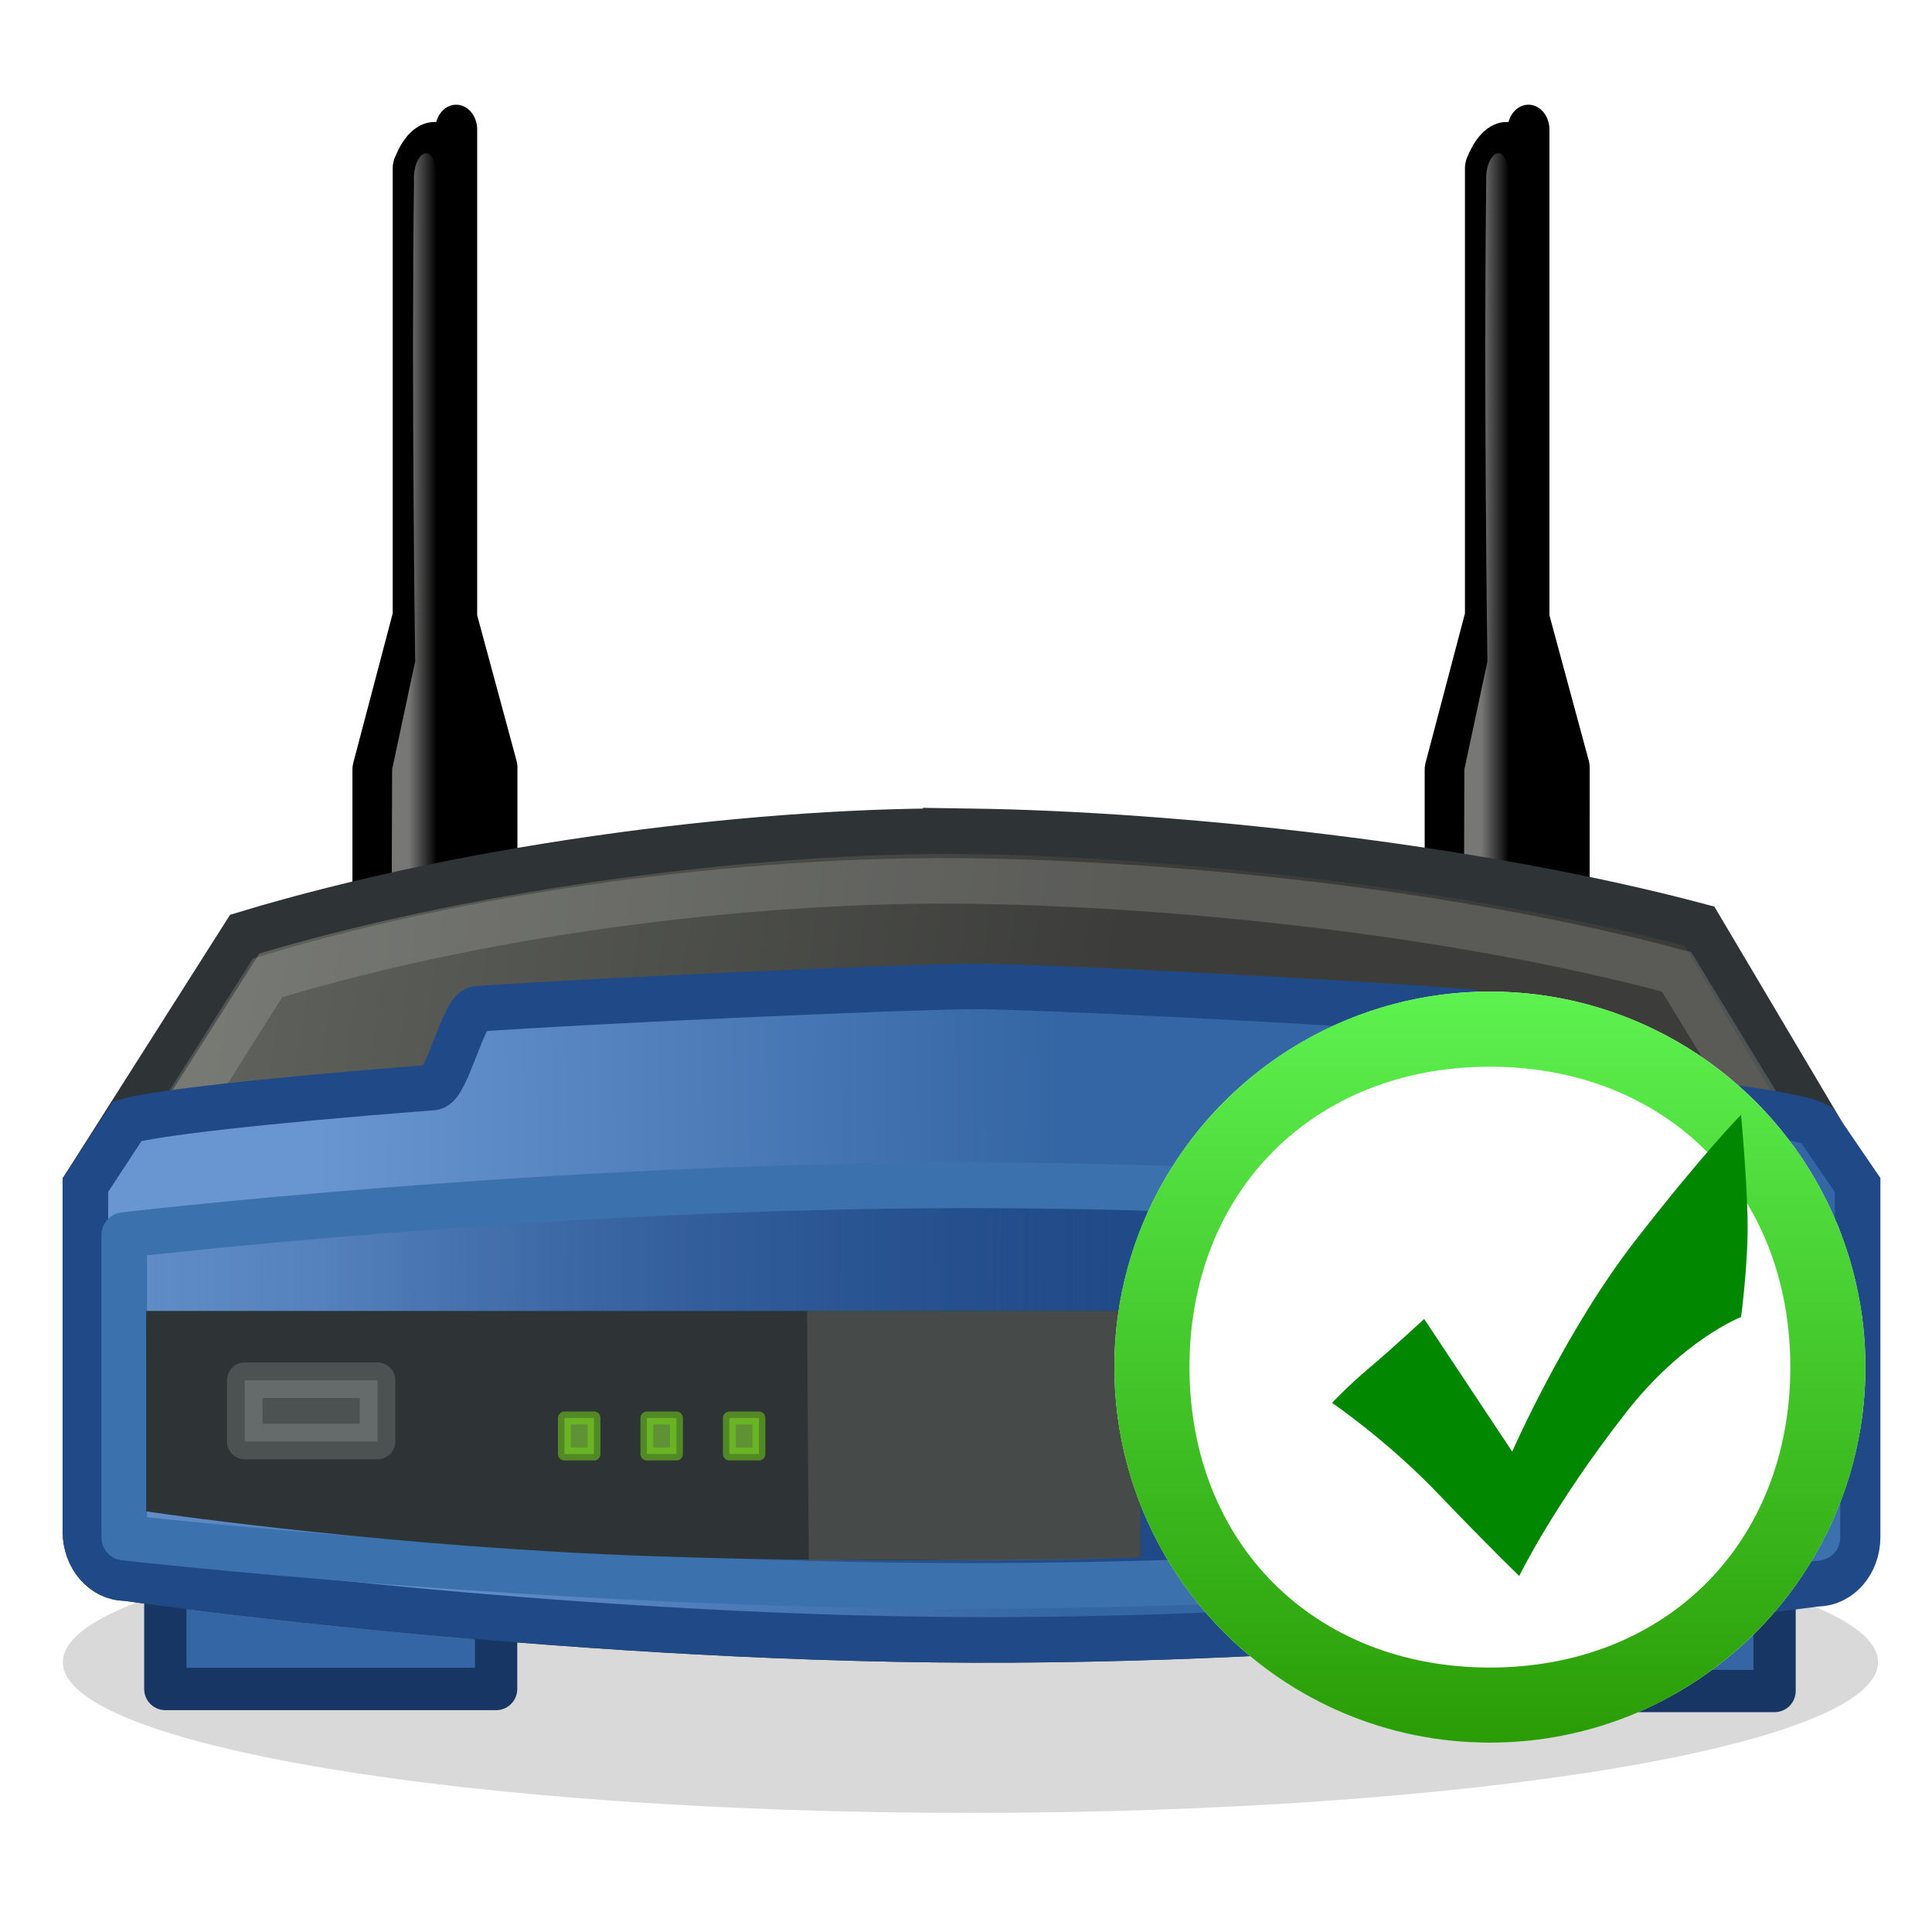 <?xml version="1.0" encoding="UTF-8" standalone="no"?>
<!-- Created with Inkscape (http://www.inkscape.org/) -->

<svg
   xmlns:dc="http://purl.org/dc/elements/1.1/"
   xmlns:cc="http://creativecommons.org/ns#"
   xmlns:rdf="http://www.w3.org/1999/02/22-rdf-syntax-ns#"
   xmlns:svg="http://www.w3.org/2000/svg"
   xmlns="http://www.w3.org/2000/svg"
   xmlns:xlink="http://www.w3.org/1999/xlink"
   xmlns:sodipodi="http://sodipodi.sourceforge.net/DTD/sodipodi-0.dtd"
   xmlns:inkscape="http://www.inkscape.org/namespaces/inkscape"
   version="1.0"
   width="128"
   height="128"
   id="svg2"
   inkscape:version="0.48.4 r9939"
   sodipodi:docname="roteador_wireless_linksys.svg">
  <sodipodi:namedview
     pagecolor="#ffffff"
     bordercolor="#666666"
     borderopacity="1"
     objecttolerance="10"
     gridtolerance="10"
     guidetolerance="10"
     inkscape:pageopacity="0"
     inkscape:pageshadow="2"
     inkscape:window-width="1600"
     inkscape:window-height="838"
     id="namedview55"
     showgrid="false"
     inkscape:zoom="1.84375"
     inkscape:cx="64"
     inkscape:cy="64"
     inkscape:window-x="-8"
     inkscape:window-y="-8"
     inkscape:window-maximized="1"
     inkscape:current-layer="svg2" />
  <defs
     id="defs3">
    <linearGradient
       id="linearGradient4469">
      <stop
         id="stop4471"
         style="stop-color:#7a7d77;stop-opacity:1"
         offset="0" />
      <stop
         id="stop4473"
         style="stop-color:#3c3d3a;stop-opacity:1"
         offset="1" />
    </linearGradient>
    <linearGradient
       id="linearGradient4460">
      <stop
         id="stop4462"
         style="stop-color:#204a87;stop-opacity:1"
         offset="0" />
      <stop
         id="stop4464"
         style="stop-color:#204a87;stop-opacity:0"
         offset="1" />
    </linearGradient>
    <linearGradient
       id="linearGradient4454">
      <stop
         id="stop4456"
         style="stop-color:#6996d0;stop-opacity:1"
         offset="0" />
      <stop
         id="stop4458"
         style="stop-color:#3465a4;stop-opacity:1"
         offset="1" />
    </linearGradient>
    <linearGradient
       id="linearGradient4902">
      <stop
         id="stop3552"
         style="stop-color:#eeeeec;stop-opacity:1"
         offset="0" />
      <stop
         id="stop4906"
         style="stop-color:#eeeeec;stop-opacity:0"
         offset="1" />
    </linearGradient>
    <filter
       id="filter4504"
       height="2.342"
       y="-0.671"
       width="1.084"
       x="-0.042">
      <feGaussianBlur
         id="feGaussianBlur4506"
         stdDeviation="0.775"
         inkscape:collect="always" />
    </filter>
    <linearGradient
       x1="3"
       y1="17.724"
       x2="4"
       y2="17.724"
       id="linearGradient3879"
       xlink:href="#linearGradient4902"
       gradientUnits="userSpaceOnUse"
       gradientTransform="matrix(0.657,0,0,0.852,8.387,-3.158)" />
    <linearGradient
       x1="3"
       y1="17.724"
       x2="4"
       y2="17.724"
       id="linearGradient3903"
       xlink:href="#linearGradient4902"
       gradientUnits="userSpaceOnUse"
       gradientTransform="matrix(0.657,0,0,0.852,8.387,-3.158)" />
    <linearGradient
       x1="28.651"
       y1="35.368"
       x2="0.389"
       y2="35.289"
       id="linearGradient3915"
       xlink:href="#linearGradient4460"
       gradientUnits="userSpaceOnUse"
       gradientTransform="matrix(2.366,0,0,2.882,7.768,-15.046)" />
    <linearGradient
       x1="8.159"
       y1="33.293"
       x2="26.293"
       y2="33.055"
       id="linearGradient3937"
       xlink:href="#linearGradient4454"
       gradientUnits="userSpaceOnUse"
       gradientTransform="matrix(2.366,0,0,2.882,7.768,-15.046)" />
    <linearGradient
       x1="-10.598"
       y1="21.876"
       x2="26.735"
       y2="28.762"
       id="linearGradient3952"
       xlink:href="#linearGradient4469"
       gradientUnits="userSpaceOnUse"
       gradientTransform="matrix(2.366,0,0,2.882,7.768,-9.291)" />
    <linearGradient
       id="SVGID_1_"
       gradientUnits="userSpaceOnUse"
       x1="306"
       y1="-333"
       x2="306"
       y2="-373"
       gradientTransform="matrix(1,0,0,-1,-285,-332)">
      <stop
         offset="0"
         style="stop-color:#5DF24F"
         id="stop7" />
      <stop
         offset="1"
         style="stop-color:#2A9C06"
         id="stop9" />
    </linearGradient>
  </defs>
  <g
     id="layer1"
     transform="matrix(1.155,0,0,1.155,-10.216,-5.659)">
    <path
       d=""
       transform="translate(-277.857,-33.079)"
       id="path5473"
       style="fill:#d3d3d3;fill-opacity:1;fill-rule:evenodd;stroke:#bababa;stroke-width:1;stroke-linecap:butt;stroke-linejoin:miter;stroke-miterlimit:4;stroke-opacity:1;stroke-dasharray:none;stroke-dashoffset:0;marker:none;visibility:visible;display:inline;overflow:visible"
       inkscape:connector-curvature="0" />
    <path
       d=""
       transform="translate(-329.954,-39.836)"
       id="path5589"
       style="fill:#d3d3d3;fill-opacity:1;fill-rule:evenodd;stroke:#bababa;stroke-width:1;stroke-linecap:butt;stroke-linejoin:miter;stroke-miterlimit:4;stroke-opacity:1;stroke-dasharray:none;stroke-dashoffset:0;marker:none;visibility:visible;display:inline;overflow:visible"
       inkscape:connector-curvature="0" />
    <path
       d=""
       transform="translate(-340.635,-91.684)"
       id="path4122"
       style="fill:#d3d3d3;fill-opacity:1;fill-rule:evenodd;stroke:#bababa;stroke-width:1;stroke-linecap:butt;stroke-linejoin:miter;stroke-miterlimit:4;stroke-opacity:1;stroke-dasharray:none;stroke-dashoffset:0;marker:none;visibility:visible;display:inline;overflow:visible"
       inkscape:connector-curvature="0" />
    <path
       d=""
       transform="translate(-395.17,-103.705)"
       id="path3626"
       style="fill:#d3d3d3;fill-opacity:1;fill-rule:evenodd;stroke:#bababa;stroke-width:1;stroke-linecap:butt;stroke-linejoin:miter;stroke-miterlimit:4;stroke-opacity:1;stroke-dasharray:none;stroke-dashoffset:0;marker:none;visibility:visible;display:inline;overflow:visible"
       inkscape:connector-curvature="0" />
    <path
       d=""
       transform="translate(-284.318,25.921)"
       id="path4009"
       style="fill:#d3d3d3;fill-opacity:1;fill-rule:evenodd;stroke:#bababa;stroke-width:1;stroke-linecap:butt;stroke-linejoin:miter;stroke-miterlimit:4;stroke-opacity:1;stroke-dasharray:none;stroke-dashoffset:0;marker:none;visibility:visible;display:inline;overflow:visible"
       inkscape:connector-curvature="0" />
    <path
       d=""
       transform="translate(-284.683,3.602)"
       id="path5764"
       style="fill:#d3d3d3;fill-opacity:1;fill-rule:evenodd;stroke:#bababa;stroke-width:1;stroke-linecap:butt;stroke-linejoin:miter;stroke-miterlimit:4;stroke-opacity:1;stroke-dasharray:none;stroke-dashoffset:0;marker:none;visibility:visible;display:inline;overflow:visible"
       inkscape:connector-curvature="0" />
    <path
       d=""
       transform="translate(-336.78,-3.155)"
       id="path5774"
       style="fill:#d3d3d3;fill-opacity:1;fill-rule:evenodd;stroke:#bababa;stroke-width:1;stroke-linecap:butt;stroke-linejoin:miter;stroke-miterlimit:4;stroke-opacity:1;stroke-dasharray:none;stroke-dashoffset:0;marker:none;visibility:visible;display:inline;overflow:visible"
       inkscape:connector-curvature="0" />
    <path
       d=""
       transform="translate(-347.461,-55.002)"
       id="path5776"
       style="fill:#d3d3d3;fill-opacity:1;fill-rule:evenodd;stroke:#bababa;stroke-width:1;stroke-linecap:butt;stroke-linejoin:miter;stroke-miterlimit:4;stroke-opacity:1;stroke-dasharray:none;stroke-dashoffset:0;marker:none;visibility:visible;display:inline;overflow:visible"
       inkscape:connector-curvature="0" />
    <path
       d=""
       transform="translate(-401.996,-67.023)"
       id="path5778"
       style="fill:#d3d3d3;fill-opacity:1;fill-rule:evenodd;stroke:#bababa;stroke-width:1;stroke-linecap:butt;stroke-linejoin:miter;stroke-miterlimit:4;stroke-opacity:1;stroke-dasharray:none;stroke-dashoffset:0;marker:none;visibility:visible;display:inline;overflow:visible"
       inkscape:connector-curvature="0" />
    <path
       d=""
       transform="translate(-291.144,62.602)"
       id="path5780"
       style="fill:#d3d3d3;fill-opacity:1;fill-rule:evenodd;stroke:#bababa;stroke-width:1;stroke-linecap:butt;stroke-linejoin:miter;stroke-miterlimit:4;stroke-opacity:1;stroke-dasharray:none;stroke-dashoffset:0;marker:none;visibility:visible;display:inline;overflow:visible"
       inkscape:connector-curvature="0" />
    <g
       id="g3963">
      <path
         d="m 46.457,40.284 c 0.003,0.765 -9.955,1.385 -22.239,1.385 -12.284,0 -22.242,-0.62 -22.239,-1.385 -0.003,-0.765 9.955,-1.385 22.239,-1.385 12.284,0 22.242,0.62 22.239,1.385 z"
         transform="matrix(2.341,0,0,6.243,7.816,-151.25)"
         id="path4470"
         style="opacity:0.389;fill:#000000;fill-opacity:1;fill-rule:evenodd;stroke:none;filter:url(#filter4504)"
         inkscape:connector-curvature="0" />
      <rect
         width="18.975"
         height="7.525"
         x="91.662"
         y="94.373"
         id="rect4468"
         style="fill:#3465a4;fill-opacity:1;fill-rule:evenodd;stroke:#173663;stroke-width:2.425px;stroke-linecap:butt;stroke-linejoin:round;stroke-opacity:1" />
      <rect
         width="18.975"
         height="7.525"
         x="18.328"
         y="94.259"
         id="rect3522"
         style="fill:#3465a4;fill-opacity:1;fill-rule:evenodd;stroke:#173663;stroke-width:2.425px;stroke-linecap:butt;stroke-linejoin:round;stroke-opacity:1" />
      <g
         transform="matrix(2.406,0,0,2.845,68.913,3.277)"
         id="g3512">
        <path
           d="m 10.46,3.966 0,9.048 -0.96,3.079 0,9.898 c 0,0 -0.008,1.491 0.427,1.491 0.562,0.006 1.46,0.011 2.022,0.017 0.376,0.02 0.496,-0.645 0.481,-1.52 l 0.004,-9.926 -0.96,-3 c 0,-5.681 0,-12.204 0,-9.048 -0.289,-0.628 -0.738,-0.626 -1.013,-0.04 z"
           id="path3514"
           style="fill:#000000;fill-opacity:1;fill-rule:evenodd;stroke:#000000;stroke-width:1px;stroke-linecap:butt;stroke-linejoin:round;stroke-opacity:1"
           inkscape:connector-curvature="0" />
        <path
           d="m 10.468,4.217 c -0.036,-0.581 0.519,-0.89 0.549,0 0.007,6.833 -0.056,22.722 -0.056,22.722 -0.268,0 -0.431,0 -0.699,0 -0.469,-0.208 -0.303,-0.445 -0.316,-1.23 -0.035,-2.064 0,-9.626 0,-9.626 l 0.55,-2.177 c 0,0 -0.093,-5.573 -0.028,-9.69 z"
           id="path3516"
           style="opacity:0.5;fill:url(#linearGradient3879);fill-opacity:1;fill-rule:evenodd;stroke:none;stroke-width:0.999;marker:none;visibility:visible;display:inline;overflow:visible;enable-background:accumulate"
           inkscape:connector-curvature="0" />
      </g>
      <g
         transform="matrix(2.406,0,0,2.845,7.407,3.277)"
         id="g3508">
        <path
           d="m 10.46,3.966 0,9.048 -0.96,3.079 0,9.898 c 0,0 -0.008,1.491 0.427,1.491 0.562,0.006 1.46,0.011 2.022,0.017 0.376,0.02 0.496,-0.645 0.481,-1.52 l 0.004,-9.926 -0.96,-3 c 0,-5.681 0,-12.204 0,-9.048 -0.289,-0.628 -0.738,-0.626 -1.013,-0.04 z"
           id="path3484"
           style="fill:#000000;fill-opacity:1;fill-rule:evenodd;stroke:#000000;stroke-width:1px;stroke-linecap:butt;stroke-linejoin:round;stroke-opacity:1"
           inkscape:connector-curvature="0" />
        <path
           d="m 10.468,4.217 c -0.036,-0.581 0.519,-0.89 0.549,0 0.007,6.833 -0.056,22.722 -0.056,22.722 -0.268,0 -0.431,0 -0.699,0 -0.469,-0.208 -0.303,-0.445 -0.316,-1.23 -0.035,-2.064 0,-9.626 0,-9.626 l 0.55,-2.177 c 0,0 -0.093,-5.573 -0.028,-9.69 z"
           id="path3486"
           style="opacity:0.5;fill:url(#linearGradient3903);fill-opacity:1;fill-rule:evenodd;stroke:none;stroke-width:0.999;marker:none;visibility:visible;display:inline;overflow:visible;enable-background:accumulate"
           inkscape:connector-curvature="0" />
      </g>
      <path
         d="m 64.589,52.584 c 11.431,0.165 28.685,1.96 41.742,5.441 l 8.807,14.85 0,20.183 c 0,1.487 -1.03,2.684 -2.311,2.684 0,0 -24.076,3.307 -48.27,3.226 -24.194,-0.081 -48.504,-3.548 -48.504,-3.548 -1.28,0 -2.311,-1.197 -2.311,-2.684 l 0,-19.86 9.142,-14.394 c 13.303,-4.034 30.181,-6.062 41.706,-5.897 z"
         id="rect2919"
         style="fill:url(#linearGradient3952);fill-opacity:1;fill-rule:nonzero;stroke:#2e3436;stroke-width:2.611;stroke-linecap:round;stroke-linejoin:miter;stroke-miterlimit:4;stroke-opacity:1;stroke-dasharray:none;stroke-dashoffset:0;marker:none;visibility:visible;display:inline;overflow:visible"
         inkscape:connector-curvature="0" />
      <path
         d="m 64.589,55.436 c 11.431,0.165 27.468,1.732 40.431,5.213 l 8.151,13.367 -97.277,0.114 8.299,-13.139 c 13.303,-4.034 28.87,-5.72 40.395,-5.555 z"
         id="path4444"
         style="opacity:0.168;fill:none;stroke:#eeeeec;stroke-width:2.611;stroke-linecap:round;stroke-linejoin:miter;stroke-miterlimit:4;stroke-opacity:1;stroke-dasharray:none;stroke-dashoffset:0;marker:none;visibility:visible;display:inline;overflow:visible"
         inkscape:connector-curvature="0" />
      <path
         d="m 64.722,61.482 c 3.674,0.004 20.245,0.842 28.352,1.462 0.707,0.054 1.608,4.102 2.325,4.162 9.85,0.816 16.568,1.692 17.648,2.326 l 2.354,3.444 0,20.181 c 0,1.487 -1.033,2.684 -2.317,2.684 0,0 -24.139,3.306 -48.395,3.226 -24.256,-0.081 -48.63,-3.548 -48.63,-3.548 -1.283,0 -2.316,-1.197 -2.316,-2.684 l 0,-19.858 2.408,-3.672 c 1.485,-0.421 7.178,-1.124 17.538,-1.928 0.783,-0.061 1.745,-4.452 2.509,-4.506 7.07,-0.501 25.217,-1.292 28.524,-1.288 z"
         id="path3463"
         style="fill:url(#linearGradient3937);fill-opacity:1;fill-rule:nonzero;stroke:#204a87;stroke-width:2.614;stroke-linecap:round;stroke-linejoin:miter;stroke-miterlimit:4;stroke-opacity:1;stroke-dasharray:none;stroke-dashoffset:0;marker:none;visibility:visible;display:inline;overflow:visible"
         inkscape:connector-curvature="0" />
      <path
         d="m 15.973,75.742 c 0,0 24.209,-2.851 48.49,-2.851 24.281,0 48.635,2.851 48.635,2.851 l 0,17.358 c 0,0 -24.26,2.77 -48.542,2.77 -24.281,0 -48.584,-2.77 -48.584,-2.77 l 0,-17.358 z"
         id="rect3513"
         style="fill:url(#linearGradient3915);fill-opacity:1;fill-rule:evenodd;stroke:#3b72ad;stroke-width:2.611;stroke-linecap:round;stroke-linejoin:round;stroke-miterlimit:4;stroke-opacity:1;stroke-dashoffset:0;marker:none;visibility:visible;display:inline;overflow:visible;enable-background:accumulate"
         inkscape:connector-curvature="0" />
      <path
         d="M 17.229,81.671 111.703,81.349"
         id="path4636"
         style="opacity:0.164;fill:none;stroke:#000000;stroke-width:2.609;stroke-linecap:butt;stroke-linejoin:miter;stroke-miterlimit:4;stroke-opacity:1;stroke-dasharray:none"
         inkscape:connector-curvature="0" />
      <path
         d="m 17.23,80.096 57.035,0 0,14.121 c 0,0 -16.475,0.493 -30.734,-0.163 C 29.273,93.398 17.23,91.594 17.23,91.594 l 0,-11.498 z"
         id="rect4439"
         style="fill:#2e3436;fill-opacity:1;fill-rule:evenodd;stroke:none"
         inkscape:connector-curvature="0" />
      <path
         d="m 55.142,80.096 19.123,0 0,14.121 c 0,0 -5.523,0.264 -11.076,0.179 -5.553,-0.086 -7.954,0.049 -7.954,0.049 l -0.094,-14.349 z"
         id="path4442"
         style="opacity:0.631;fill:#555753;fill-opacity:1;fill-rule:evenodd;stroke:none"
         inkscape:connector-curvature="0" />
      <rect
         width="7.614"
         height="3.512"
         x="22.886"
         y="84.074"
         id="rect4508"
         style="opacity:0.143;fill:#ffffff;fill-opacity:1;fill-rule:evenodd;stroke:#ffffff;stroke-width:2.041px;stroke-linecap:butt;stroke-linejoin:round;stroke-opacity:1" />
      <rect
         width="1.696"
         height="2.067"
         x="41.221"
         y="86.237"
         id="rect4510"
         style="opacity:0.537;fill:#8ae234;fill-opacity:1;fill-rule:evenodd;stroke:#73d216;stroke-width:0.739px;stroke-linecap:butt;stroke-linejoin:round;stroke-opacity:1" />
      <rect
         width="1.696"
         height="2.067"
         x="45.952"
         y="86.237"
         id="rect4584"
         style="opacity:0.537;fill:#8ae234;fill-opacity:1;fill-rule:evenodd;stroke:#73d216;stroke-width:0.739px;stroke-linecap:butt;stroke-linejoin:round;stroke-opacity:1" />
      <rect
         width="1.696"
         height="2.067"
         x="50.683"
         y="86.237"
         id="rect4586"
         style="opacity:0.537;fill:#8ae234;fill-opacity:1;fill-rule:evenodd;stroke:#73d216;stroke-width:0.739px;stroke-linecap:butt;stroke-linejoin:round;stroke-opacity:1" />
    </g>
  </g>
  <g
     transform="matrix(1.244,0,0,1.244,72.586,64.451)"
     id="Layer_2">
    <circle
       d="M 41,21 C 41,32.046 32.046,41 21,41 9.954,41 1,32.046 1,21 1,9.954 9.954,1 21,1 32.046,1 41,9.954 41,21 z"
       style="fill:#ffffff"
       sodipodi:ry="20"
       sodipodi:rx="20"
       sodipodi:cy="21"
       sodipodi:cx="21"
       cx="21"
       cy="21"
       r="20"
       id="circle4" />
    <linearGradient
       id="linearGradient3011"
       gradientUnits="userSpaceOnUse"
       x1="306"
       y1="-333"
       x2="306"
       y2="-373"
       gradientTransform="matrix(1,0,0,-1,-285,-332)">
      <stop
         offset="0"
         style="stop-color:#5DF24F"
         id="stop3013" />
      <stop
         offset="1"
         style="stop-color:#2A9C06"
         id="stop3015" />
    </linearGradient>
    <path
       style="fill:url(#SVGID_1_)"
       inkscape:connector-curvature="0"
       d="m 21,5 c 9.378,0 16,6.633 16,16 0,9.366 -6.622,16 -16,16 C 11.623,37 5,30.366 5,21 5,11.633 11.623,5 21,5 M 21,1 C 9.954,1 1,9.954 1,21 1,32.045 9.954,41 21,41 32.045,41 41,32.045 41,21 41,9.954 32.045,1 21,1 l 0,0 z"
       id="path11" />
    <path
       style="fill:#018700"
       inkscape:connector-curvature="0"
       d="m 12.593,22.904 c 0,0 0.845,-0.904 2.032,-1.904 1.187,-1 2.875,-2.563 2.875,-2.563 l 4.688,7.063 c 0,0 2.83,-6.455 6.563,-11.25 3.733,-4.795 5.625,-6.688 5.625,-6.688 0,0 0.281,3.031 0.345,5.406 0.063,2.375 -0.345,5.365 -0.345,5.365 0,0 -3.088,1.191 -6.125,5.083 -3.897,4.994 -5.688,8.708 -5.688,8.708 0,0 -1.563,-1.499 -4.313,-4.374 -2.75,-2.875 -5.657,-4.846 -5.657,-4.846 z"
       id="path13" />
  </g>
</svg>
